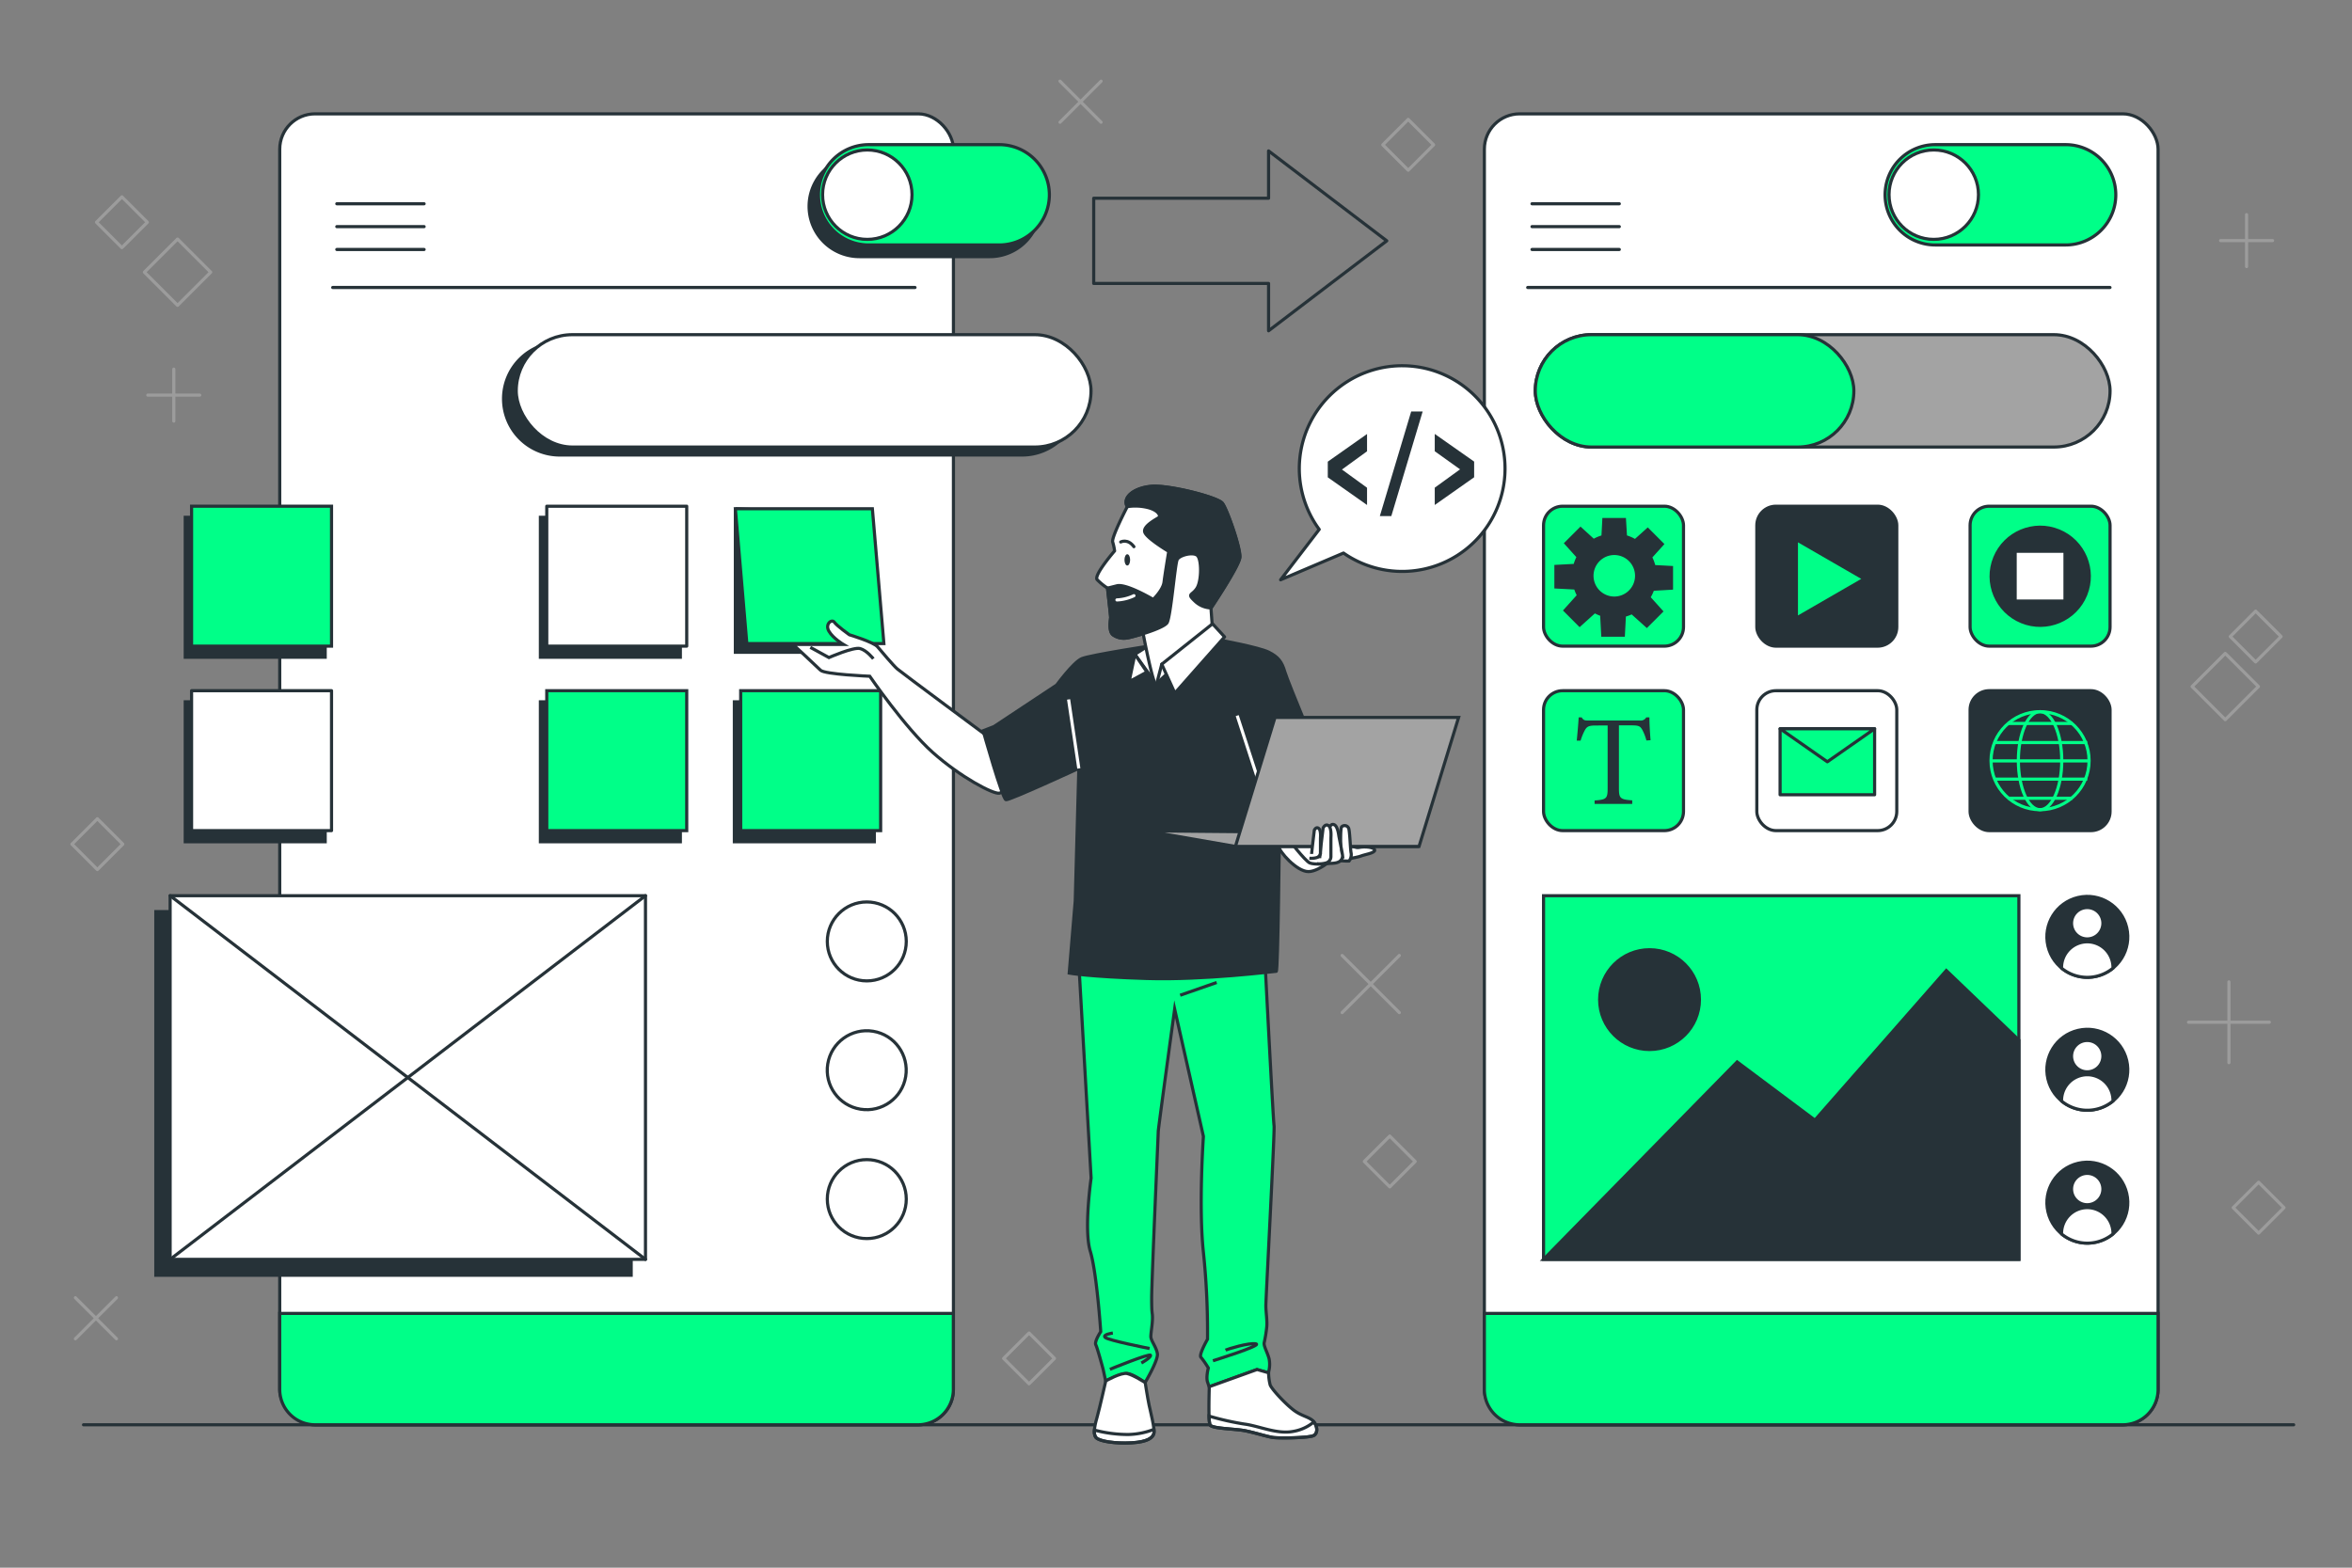 <svg xmlns="http://www.w3.org/2000/svg" viewBox="0 0 750 500"><rect x="0" y="0" width="750" height="500" fill="#808080" stroke="none"/><g id="freepik--Floor--inject-6"><line x1="26.63" y1="454.42" x2="731.4" y2="454.42" style="fill:none;stroke:#263238;stroke-linecap:round;stroke-linejoin:round"></line></g><g id="freepik--Graphics--inject-6"><rect x="702.11" y="211.48" width="14.95" height="14.95" transform="translate(53.01 565.89) rotate(-45)" style="fill:none;stroke:#9c9c9c;stroke-linecap:round;stroke-linejoin:round"></rect><rect x="49.14" y="79.34" width="14.95" height="14.95" transform="translate(-44.8 65.46) rotate(-45)" style="fill:none;stroke:#9c9c9c;stroke-linecap:round;stroke-linejoin:round"></rect><rect x="437.43" y="364.71" width="11.46" height="11.46" transform="translate(-132.14 421.86) rotate(-45)" style="fill:none;stroke:#9c9c9c;stroke-linecap:round;stroke-linejoin:round"></rect><rect x="443.31" y="40.45" width="11.46" height="11.46" transform="translate(98.87 331.05) rotate(-45)" style="fill:none;stroke:#9c9c9c;stroke-linecap:round;stroke-linejoin:round"></rect><rect x="25.32" y="263.51" width="11.46" height="11.46" transform="translate(-181.29 100.81) rotate(-45)" style="fill:none;stroke:#9c9c9c;stroke-linecap:round;stroke-linejoin:round"></rect><rect x="33.14" y="65.15" width="11.46" height="11.46" transform="translate(-38.73 48.25) rotate(-45)" style="fill:none;stroke:#9c9c9c;stroke-linecap:round;stroke-linejoin:round"></rect><rect x="322.41" y="427.52" width="11.46" height="11.46" transform="translate(-210.24 358.93) rotate(-45)" style="fill:none;stroke:#9c9c9c;stroke-linecap:round;stroke-linejoin:round"></rect><rect x="713.56" y="197.29" width="11.46" height="11.46" transform="translate(67.11 568.08) rotate(-45)" style="fill:none;stroke:#9c9c9c;stroke-linecap:round;stroke-linejoin:round"></rect><rect x="714.49" y="379.44" width="11.46" height="11.46" transform="translate(-61.41 622.09) rotate(-45)" style="fill:none;stroke:#9c9c9c;stroke-linecap:round;stroke-linejoin:round"></rect><line x1="716.38" y1="68.45" x2="716.38" y2="85.02" style="fill:none;stroke:#9c9c9c;stroke-linecap:round;stroke-linejoin:round"></line><line x1="708.1" y1="76.74" x2="724.67" y2="76.74" style="fill:none;stroke:#9c9c9c;stroke-linecap:round;stroke-linejoin:round"></line><line x1="55.42" y1="117.74" x2="55.42" y2="134.31" style="fill:none;stroke:#9c9c9c;stroke-linecap:round;stroke-linejoin:round"></line><line x1="47.13" y1="126.02" x2="63.7" y2="126.02" style="fill:none;stroke:#9c9c9c;stroke-linecap:round;stroke-linejoin:round"></line><line x1="710.76" y1="313.15" x2="710.76" y2="338.92" style="fill:none;stroke:#9c9c9c;stroke-linecap:round;stroke-linejoin:round"></line><line x1="697.87" y1="326.03" x2="723.65" y2="326.03" style="fill:none;stroke:#9c9c9c;stroke-linecap:round;stroke-linejoin:round"></line><line x1="427.98" y1="304.74" x2="446.21" y2="322.96" style="fill:none;stroke:#9c9c9c;stroke-linecap:round;stroke-linejoin:round"></line><line x1="427.98" y1="322.96" x2="446.21" y2="304.74" style="fill:none;stroke:#9c9c9c;stroke-linecap:round;stroke-linejoin:round"></line><line x1="24.04" y1="413.9" x2="37.14" y2="426.99" style="fill:none;stroke:#9c9c9c;stroke-linecap:round;stroke-linejoin:round"></line><line x1="24.04" y1="426.99" x2="37.14" y2="413.9" style="fill:none;stroke:#9c9c9c;stroke-linecap:round;stroke-linejoin:round"></line><line x1="338.01" y1="25.89" x2="351.11" y2="38.99" style="fill:none;stroke:#9c9c9c;stroke-linecap:round;stroke-linejoin:round"></line><line x1="338.01" y1="38.99" x2="351.11" y2="25.89" style="fill:none;stroke:#9c9c9c;stroke-linecap:round;stroke-linejoin:round"></line></g><g id="freepik--Arrow--inject-6"><polygon points="442.21 76.81 404.52 48.13 404.52 63.22 348.76 63.22 348.76 90.4 404.52 90.4 404.52 105.5 442.21 76.81" style="fill:none;stroke:#263238;stroke-linecap:round;stroke-linejoin:round"></polygon></g><g id="freepik--screen-2--inject-6"><rect x="473.33" y="36.31" width="214.83" height="418.11" rx="11.27" style="fill:#fff;stroke:#263238;stroke-linecap:round;stroke-linejoin:round"></rect><path d="M473.33,418.9v24.24a11.27,11.27,0,0,0,11.27,11.28H676.89a11.28,11.28,0,0,0,11.27-11.28V418.9Z" style="fill:#00FF88;stroke:#263238;stroke-miterlimit:10"></path><rect x="560.21" y="161.45" width="44.63" height="44.63" rx="6.1" style="fill:#263238;stroke:#263238;stroke-miterlimit:10"></rect><polygon points="594.51 184.63 572.83 172.11 572.83 197.15 594.51 184.63" style="fill:#00FF88;stroke:#263238;stroke-miterlimit:10"></polygon><path d="M658.68,78.13H617.11a16,16,0,0,1-16-16h0a16,16,0,0,1,16-16h41.57a16,16,0,0,1,16,16h0A16,16,0,0,1,658.68,78.13Z" style="fill:#00FF88;stroke:#263238;stroke-miterlimit:10"></path><circle cx="616.63" cy="62.09" r="14.26" style="fill:#fff;stroke:#263238;stroke-linecap:round;stroke-linejoin:round"></circle><line x1="488.52" y1="64.99" x2="516.36" y2="64.99" style="fill:none;stroke:#263238;stroke-linecap:round;stroke-linejoin:round"></line><line x1="488.52" y1="72.28" x2="516.36" y2="72.28" style="fill:none;stroke:#263238;stroke-linecap:round;stroke-linejoin:round"></line><line x1="488.52" y1="79.57" x2="516.36" y2="79.57" style="fill:none;stroke:#263238;stroke-linecap:round;stroke-linejoin:round"></line><rect x="492.2" y="285.68" width="151.58" height="115.98" style="fill:#00FF88;stroke:#263238;stroke-miterlimit:10"></rect><polygon points="643.78 331.75 620.63 309.54 578.74 357.26 553.93 338.7 492.2 401.66 643.78 401.66 643.78 331.75" style="fill:#263238;stroke:#263238;stroke-miterlimit:10"></polygon><circle cx="526" cy="318.82" r="15.91" style="fill:#263238;stroke:#263238;stroke-miterlimit:10"></circle><line x1="487.15" y1="91.69" x2="672.83" y2="91.69" style="fill:none;stroke:#263238;stroke-linecap:round;stroke-linejoin:round"></line><circle cx="665.6" cy="298.82" r="12.9" transform="translate(-50.67 159.99) rotate(-13.21)" style="fill:#263238;stroke:#263238;stroke-linecap:round;stroke-linejoin:round"></circle><path d="M670.57,294.46a5,5,0,1,0-5,5A5,5,0,0,0,670.57,294.46Z" style="fill:#fff;stroke:#263238;stroke-linecap:round;stroke-linejoin:round"></path><path d="M665.6,300.38a8.21,8.21,0,0,0-8.22,8.21c0,.06,0,.12,0,.19a12.92,12.92,0,0,0,16.41,0c0-.07,0-.13,0-.19A8.21,8.21,0,0,0,665.6,300.38Z" style="fill:#fff;stroke:#263238;stroke-linecap:round;stroke-linejoin:round"></path><circle cx="665.6" cy="341.21" r="12.9" transform="translate(-60.36 161.11) rotate(-13.21)" style="fill:#263238;stroke:#263238;stroke-linecap:round;stroke-linejoin:round"></circle><path d="M670.57,336.85a5,5,0,1,0-5,5A5,5,0,0,0,670.57,336.85Z" style="fill:#fff;stroke:#263238;stroke-linecap:round;stroke-linejoin:round"></path><path d="M665.6,342.77a8.22,8.22,0,0,0-8.22,8.21c0,.06,0,.12,0,.19a12.92,12.92,0,0,0,16.41,0c0-.07,0-.13,0-.19A8.22,8.22,0,0,0,665.6,342.77Z" style="fill:#fff;stroke:#263238;stroke-linecap:round;stroke-linejoin:round"></path><circle cx="665.6" cy="383.6" r="12.9" transform="translate(-70.04 162.23) rotate(-13.21)" style="fill:#263238;stroke:#263238;stroke-linecap:round;stroke-linejoin:round"></circle><path d="M670.57,379.24a5,5,0,1,0-5,5A5,5,0,0,0,670.57,379.24Z" style="fill:#fff;stroke:#263238;stroke-linecap:round;stroke-linejoin:round"></path><path d="M665.6,385.16a8.22,8.22,0,0,0-8.22,8.21c0,.06,0,.13,0,.19a12.92,12.92,0,0,0,16.41,0c0-.06,0-.13,0-.19A8.22,8.22,0,0,0,665.6,385.16Z" style="fill:#fff;stroke:#263238;stroke-linecap:round;stroke-linejoin:round"></path><rect x="489.57" y="106.74" width="183.28" height="35.84" rx="17.92" style="fill:#a3a3a3;stroke:#263238;stroke-miterlimit:10"></rect><rect x="489.57" y="106.74" width="101.58" height="35.84" rx="17.92" style="fill:#00FF88;stroke:#263238;stroke-miterlimit:10"></rect><rect x="492.2" y="161.45" width="44.63" height="44.63" rx="6.1" style="fill:#00FF88;stroke:#263238;stroke-miterlimit:10"></rect><path d="M533,187.59V181l-5.58-.3a13.16,13.16,0,0,0-1.11-3l3.75-4.16-4.64-4.64-4,3.59a13.5,13.5,0,0,0-3.09-1.34L518,165.7h-6.56l-.29,5.46a12.92,12.92,0,0,0-3,1.27L504,168.64l-4.64,4.64,3.91,4.34a12.72,12.72,0,0,0-1.06,2.71l-6.06.32v6.56l6.23.33a12.19,12.19,0,0,0,1,2.37l-4.3,4.78,4.64,4.65,4.78-4.31a13.53,13.53,0,0,0,2.24,1l.35,6.55h6.56l.33-6.33a12.38,12.38,0,0,0,2.41-.88l4.74,4.26,4.64-4.64-4-4.45a13.22,13.22,0,0,0,1.24-2.6Zm-18.23,3.17a7.12,7.12,0,1,1,7.11-7.11A7.12,7.12,0,0,1,514.72,190.76Z" style="fill:#263238;stroke:#263238;stroke-miterlimit:10"></path><rect x="628.22" y="161.45" width="44.63" height="44.63" rx="6.1" style="fill:#00FF88;stroke:#263238;stroke-miterlimit:10"></rect><circle cx="650.53" cy="183.76" r="15.65" transform="translate(233.9 716.09) rotate(-67.72)" style="fill:#263238;stroke:#263238;stroke-miterlimit:10"></circle><rect x="642.59" y="175.82" width="15.89" height="15.89" style="fill:#fff;stroke:#263238;stroke-linecap:round;stroke-linejoin:round"></rect><rect x="560.21" y="220.29" width="44.63" height="44.63" rx="6.1" style="fill:#fff;stroke:#263238;stroke-linecap:round;stroke-linejoin:round"></rect><rect x="567.63" y="232.43" width="30.14" height="21.05" style="fill:#00FF88;stroke:#263238;stroke-linecap:round;stroke-linejoin:round"></rect><polygon points="567.63 232.43 582.7 242.96 597.77 232.43 567.63 232.43" style="fill:#00FF88;stroke:#263238;stroke-linecap:round;stroke-linejoin:round"></polygon><rect x="492.2" y="220.29" width="44.63" height="44.63" rx="6.1" style="fill:#00FF88;stroke:#263238;stroke-miterlimit:10"></rect><path d="M525,236.17a15.19,15.19,0,0,0-1.32-3.42c-.65-1.11-1.07-1.4-3.33-1.4h-4.11v20c0,3.21.33,3.66,4.24,3.91v1.15h-12V255.3c3.83-.25,4.16-.66,4.16-3.91v-20H509c-2.27,0-2.92.25-3.62,1.49a17.91,17.91,0,0,0-1.36,3.33h-1.23c.24-2.51.49-5.1.61-7.41h.95c.62,1,1.07,1,2.22,1h16.29a2.06,2.06,0,0,0,2.1-1h1c0,1.94.17,4.9.37,7.28Z" style="fill:#263238"></path><rect x="628.22" y="220.29" width="44.63" height="44.63" rx="6.1" style="fill:#263238;stroke:#263238;stroke-miterlimit:10"></rect><circle cx="650.53" cy="242.61" r="15.63" style="fill:none;stroke:#00FF88;stroke-miterlimit:10"></circle><ellipse cx="650.53" cy="242.61" rx="6.92" ry="15.63" style="fill:none;stroke:#00FF88;stroke-miterlimit:10"></ellipse><line x1="640.43" y1="230.74" x2="660.86" y2="230.74" style="fill:none;stroke:#00FF88;stroke-miterlimit:10"></line><line x1="635.74" y1="236.83" x2="665.56" y2="236.83" style="fill:none;stroke:#00FF88;stroke-miterlimit:10"></line><line x1="640.43" y1="254.59" x2="660.86" y2="254.59" style="fill:none;stroke:#00FF88;stroke-miterlimit:10"></line><line x1="635.74" y1="248.5" x2="665.56" y2="248.5" style="fill:none;stroke:#00FF88;stroke-miterlimit:10"></line><line x1="635.23" y1="242.68" x2="666.06" y2="242.68" style="fill:none;stroke:#00FF88;stroke-miterlimit:10"></line></g><g id="freepik--screen-1--inject-6"><rect x="89.2" y="36.31" width="214.83" height="418.11" rx="11.27" style="fill:#fff;stroke:#263238;stroke-linecap:round;stroke-linejoin:round"></rect><path d="M89.2,418.9v24.24a11.28,11.28,0,0,0,11.27,11.28H292.76A11.28,11.28,0,0,0,304,443.14V418.9Z" style="fill:#00FF88;stroke:#263238;stroke-miterlimit:10"></path><rect x="172.32" y="164.99" width="44.63" height="44.63" style="fill:#263238;stroke:#263238;stroke-miterlimit:10"></rect><rect x="59.07" y="164.99" width="44.63" height="44.63" style="fill:#263238;stroke:#263238;stroke-miterlimit:10"></rect><rect x="172.32" y="223.84" width="44.63" height="44.63" style="fill:#263238;stroke:#263238;stroke-miterlimit:10"></rect><rect x="234.17" y="223.84" width="44.63" height="44.63" style="fill:#263238;stroke:#263238;stroke-miterlimit:10"></rect><rect x="59.07" y="223.84" width="44.63" height="44.63" style="fill:#263238;stroke:#263238;stroke-miterlimit:10"></rect><rect x="174.35" y="161.45" width="44.63" height="44.63" style="fill:#fff;stroke:#263238;stroke-linecap:round;stroke-linejoin:round"></rect><rect x="61.09" y="161.45" width="44.63" height="44.63" style="fill:#00FF88;stroke:#263238;stroke-miterlimit:10"></rect><rect x="174.35" y="220.29" width="44.63" height="44.63" style="fill:#00FF88;stroke:#263238;stroke-miterlimit:10"></rect><rect x="236.19" y="220.29" width="44.63" height="44.63" style="fill:#00FF88;stroke:#263238;stroke-miterlimit:10"></rect><rect x="61.09" y="220.29" width="44.63" height="44.63" style="fill:#fff;stroke:#263238;stroke-linecap:round;stroke-linejoin:round"></rect><path d="M315.62,49.76H274.05a16,16,0,0,0,0,32.09h41.57a16,16,0,0,0,0-32.09Z" style="fill:#263238;stroke:#263238;stroke-miterlimit:10"></path><path d="M318.62,78.13H277.05a16,16,0,0,1-16.05-16h0a16,16,0,0,1,16.05-16h41.57a16,16,0,0,1,16,16h0A16,16,0,0,1,318.62,78.13Z" style="fill:#00FF88;stroke:#263238;stroke-miterlimit:10"></path><circle cx="276.56" cy="62.09" r="14.26" style="fill:#fff;stroke:#263238;stroke-linecap:round;stroke-linejoin:round"></circle><line x1="107.4" y1="64.99" x2="135.24" y2="64.99" style="fill:none;stroke:#263238;stroke-linecap:round;stroke-linejoin:round"></line><line x1="107.4" y1="72.28" x2="135.24" y2="72.28" style="fill:none;stroke:#263238;stroke-linecap:round;stroke-linejoin:round"></line><line x1="107.4" y1="79.57" x2="135.24" y2="79.57" style="fill:none;stroke:#263238;stroke-linecap:round;stroke-linejoin:round"></line><circle cx="276.4" cy="300.26" r="12.59" style="fill:#fff;stroke:#263238;stroke-linecap:round;stroke-linejoin:round"></circle><circle cx="276.4" cy="341.35" r="12.59" transform="translate(-104.96 559.27) rotate(-80.75)" style="fill:#fff;stroke:#263238;stroke-linecap:round;stroke-linejoin:round"></circle><circle cx="276.4" cy="382.44" r="12.59" style="fill:#fff;stroke:#263238;stroke-linecap:round;stroke-linejoin:round"></circle><line x1="106.09" y1="91.69" x2="291.78" y2="91.69" style="fill:none;stroke:#263238;stroke-linecap:round;stroke-linejoin:round"></line><rect x="49.69" y="290.75" width="151.58" height="115.98" style="fill:#263238;stroke:#263238;stroke-miterlimit:10"></rect><line x1="49.69" y1="406.73" x2="201.28" y2="290.75" style="fill:#263238;stroke:#263238;stroke-miterlimit:10"></line><line x1="49.69" y1="290.75" x2="201.28" y2="406.73" style="fill:#263238;stroke:#263238;stroke-miterlimit:10"></line><rect x="54.25" y="285.68" width="151.58" height="115.98" style="fill:#fff;stroke:#263238;stroke-linecap:round;stroke-linejoin:round"></rect><line x1="54.25" y1="401.66" x2="205.83" y2="285.68" style="fill:none;stroke:#263238;stroke-linecap:round;stroke-linejoin:round"></line><line x1="54.25" y1="285.68" x2="205.83" y2="401.66" style="fill:none;stroke:#263238;stroke-linecap:round;stroke-linejoin:round"></line><path d="M325.93,145.12H178.49a17.92,17.92,0,0,1-17.92-17.92h0a17.92,17.92,0,0,1,17.92-17.93H325.93a17.92,17.92,0,0,1,17.92,17.93h0A17.92,17.92,0,0,1,325.93,145.12Z" style="fill:#263238;stroke:#263238;stroke-miterlimit:10"></path><rect x="164.62" y="106.74" width="183.28" height="35.84" rx="17.92" style="fill:#fff;stroke:#263238;stroke-linecap:round;stroke-linejoin:round"></rect></g><g id="freepik--Character--inject-6"><polyline points="234.49 162.26 234.49 208.04 276.49 208.04 276.49 164.26 234.49 162.26" style="fill:#263238;stroke:#263238;stroke-miterlimit:10"></polyline><polygon points="281.85 205.25 238.15 205.25 234.49 162.26 278.18 162.26 281.85 205.25" style="fill:#00FF88;stroke:#263238;stroke-miterlimit:10"></polygon><path d="M314.84,234.79s-27.36-20.28-28.7-21.43-5-5.55-6.31-7.08-9-3.83-9-3.83-4-2.87-4.78-4-3.06.58-1.72,2.87,4.59,4.21,4.59,4.21H252.85s7.46,6.89,8.8,8.23,15.69,1.92,15.69,1.92,11.29,16.45,20.09,24.3,19.32,13.39,21.24,13,2.68-4,2.1-5.55S314.84,234.79,314.84,234.79Z" style="fill:#fff;stroke:#263238;stroke-miterlimit:10"></path><path d="M258.4,206.47l5.93,3.25s7.84-3.44,9.95-2.87,4.21,3.26,4.21,3.26" style="fill:none;stroke:#263238;stroke-miterlimit:10"></path><path d="M344,307.11l3.93,68.63s-2.36,16.5-.27,23.31S351,424.72,351,424.72s-2.1,3.15-1.57,4.2,2.35,7.85,2.35,7.85l.79,3.67s5-2.36,6.81-2.36,5.76,2.89,5.76,2.89,4.2-7.08,3.93-9.17-2.09-4.19-2.09-5.5.52-3.93.52-6-.26-.52-.26-6.29,2.1-52.38,2.1-53.17,5.23-39,5.23-39l9.17,40.6s-1.57,22.53,0,36.94a245.6,245.6,0,0,1,1.31,27.76s-2.88,5-2.09,5.76a28.36,28.36,0,0,1,2.35,3.41s-.78,2.88-.26,4.45l.53,1.57,15.19-5.5,3.67,1.05a9.25,9.25,0,0,0,.26-4.45c-.53-2.1-1.84-4.19-1.57-5.24a43.42,43.42,0,0,0,.78-4.72c.26-2.09-.26-5-.26-7.07s2.88-56,2.62-57.36-2.88-52.13-2.88-52.13Z" style="fill:#00FF88;stroke:#263238;stroke-miterlimit:10"></path><line x1="376.33" y1="317.42" x2="387.97" y2="313.36" style="fill:none;stroke:#263238;stroke-miterlimit:10"></line><path d="M386.78,434s15.88-4.93,13.72-5.39-9.1,1.69-9.71,2" style="fill:none;stroke:#263238;stroke-miterlimit:10"></path><path d="M353.93,436.73s12.8-5.24,12.95-4.47-2.93,2.46-2.93,2.46" style="fill:none;stroke:#263238;stroke-miterlimit:10"></path><path d="M366.58,430.1s-13.27-2.62-14.19-3.55,2.47-1.39,2.47-1.39" style="fill:none;stroke:#263238;stroke-miterlimit:10"></path><path d="M352.61,440.44s-2.07,9.09-2.69,11.25-1.54,5.55-.46,6.78,6.17,2,11.41,1.7,6.78-1.7,7.09-3.08-1.08-6.79-1.54-8.95-1.24-7.17-1.24-7.17-3.81-2.46-5.76-2.89S352.61,440.44,352.61,440.44Z" style="fill:#fff;stroke:#263238;stroke-miterlimit:10"></path><path d="M349,456.11a3.31,3.31,0,0,0,.47,2.36c1.08,1.24,6.17,2,11.41,1.7s6.78-1.7,7.09-3.08a4.27,4.27,0,0,0,0-1.21,24,24,0,0,1-8.11,1.64A41.55,41.55,0,0,1,349,456.11Z" style="fill:none;stroke:#263238;stroke-miterlimit:10"></path><path d="M385.62,442.27s-.38,11,.23,12.19,8,1.24,11.11,1.85,6.94,1.86,8.94,2.16,11.57.16,13-.61,1.24-3.24-.15-4.63-3.7-1.54-6.32-3.55-6.94-6.63-7.41-8a16.44,16.44,0,0,1-.49-3.84l-3.67-1.05Z" style="fill:#fff;stroke:#263238;stroke-miterlimit:10"></path><path d="M418.94,453.53a13.76,13.76,0,0,1-6.54,3c-5.27,1-10.94-1.75-15.62-2.34a88.43,88.43,0,0,1-11.24-2.54,10.47,10.47,0,0,0,.31,2.8c.62,1.24,8,1.24,11.11,1.85s6.94,1.86,8.94,2.16,11.57.16,13-.61S420.09,455,418.94,453.53Z" style="fill:none;stroke:#263238;stroke-miterlimit:10"></path><path d="M368.88,205.67s-21.24,3.25-23.92,4.4-8,8.42-8,8.42l-20,13.24-3.45,1.34s6.12,21.81,7.27,22,23.24-10,23.24-10l-1.15,42.29-1.92,23s6.32,1.15,24.69,1.72,40.75-2.29,41.33-2.29,1-44.2,1-44.2l.39-9,14.35-10.14s-12.06-28.89-13-32.14-2.11-4.79-5.17-6.32-15.5-3.82-15.5-3.82Z" style="fill:#263238;stroke:#263238;stroke-miterlimit:10"></path><polygon points="368.79 218.24 361.89 208.69 366.94 205.47 368.79 218.24" style="fill:#fff;stroke:#263238;stroke-linecap:round;stroke-linejoin:round"></polygon><polygon points="361.89 208.69 360.05 217.42 365.72 214.35 361.89 208.69" style="fill:#fff;stroke:#263238;stroke-linecap:round;stroke-linejoin:round"></polygon><path d="M359.47,161.59s-5.11,9.77-4.66,11.27a17.5,17.5,0,0,1,.61,2.85s-6.77,7.82-5.56,9.17a19.24,19.24,0,0,0,3.3,2.7s1,8.72,1,9.32-.75,4.36.75,5.56a5.93,5.93,0,0,0,4.51,1c1.2-.15,5.11-1.35,5.11-1.35s3.31,17.43,4.21,16.08,18-16.08,18-16.08l-.6-8.27s8.86-13.22,9.16-16.07-4.05-15.33-5.56-17.28-17-5.86-22.53-5.41S357.82,158.58,359.47,161.59Z" style="fill:#fff;stroke:#263238;stroke-linecap:round;stroke-linejoin:round"></path><path d="M372.09,198.7c1.21-1.5,2.56-18.93,3.31-20.28s4.81-2.41,6.31-1.35,1.5,8.11,0,10.51-3.31,1.66-.75,4.06a7.7,7.7,0,0,0,5.26,2.25s8.86-13.22,9.16-16.07-4.05-15.33-5.56-17.28-17-5.86-22.53-5.41-9.47,3.45-7.82,6.46a16.77,16.77,0,0,1,6.61.3c3.46.9,4.06,2.7,3.46,3.16s-5.11,2.7-4.51,4.65,7.66,6.16,7.66,6.16-1.2,7.22-1.5,9.77-3.45,5.56-3.45,5.56-8.57-5.11-11.57-4.36l-3,.75s1,8.72,1,9.32-.75,4.36.75,5.56a5.93,5.93,0,0,0,4.51,1c1.2-.15,5.11-1.35,5.11-1.35S370.89,200.21,372.09,198.7Z" style="fill:#263238;stroke:#263238;stroke-linecap:round;stroke-linejoin:round"></path><path d="M361.58,174.36c-2-2.7-4.21-1.5-4.21-1.5" style="fill:none;stroke:#263238;stroke-linecap:round;stroke-linejoin:round"></path><path d="M356.17,191.34a14,14,0,0,0,5.41-1.35" style="fill:none;stroke:#fff;stroke-linecap:round;stroke-linejoin:round"></path><path d="M360.37,178.57c0,1-.4,1.8-.9,1.8s-.9-.81-.9-1.8.4-1.8.9-1.8S360.37,177.57,360.37,178.57Z" style="fill:#263238"></path><polygon points="370.46 211.84 368.79 218.24 373.22 214.81 370.46 211.84" style="fill:none;stroke:#263238;stroke-linecap:round;stroke-linejoin:round"></polygon><polygon points="370.46 211.84 374.64 221.07 390.49 203.13 386.66 198.95 370.46 211.84" style="fill:#fff;stroke:#263238;stroke-linecap:round;stroke-linejoin:round"></polygon><line x1="344.01" y1="245.08" x2="340.75" y2="223.08" style="fill:none;stroke:#fff;stroke-miterlimit:10"></line><line x1="394.52" y1="228.24" x2="402.01" y2="251.28" style="fill:none;stroke:#fff;stroke-miterlimit:10"></line><path d="M404.34,253.31s3.21,14.72,3.36,16.5,5.8,8.18,9.52,8.18,9.82-5.35,10.42-7.29-2.83-7.88-6.85-9.07S405.82,251.67,404.34,253.31Z" style="fill:#fff;stroke:#263238;stroke-miterlimit:10"></path><polygon points="428.01 266.14 431.72 272.15 418.33 268.59 409.79 269.15 428.01 266.14" style="fill:#fff;stroke:#263238;stroke-miterlimit:10"></polygon><path d="M413.67,266s-4.7-1.34-3.94,0,6.51,8.66,7.94,9.24,5.53.38,7.05-.19,7.93-1.48,9.17-2,4.57-.95,4.47-1.91-3.14-1.23-5-.85-5-2.24-5-2.24Z" style="fill:#fff;stroke:#263238;stroke-miterlimit:10"></path><polygon points="393.95 269.96 365.24 264.98 430.3 265.56 452.5 269.96 393.95 269.96" style="fill:#a3a3a3;stroke:#263238;stroke-miterlimit:10"></polygon><polygon points="452.5 269.96 393.95 269.96 406.57 228.82 465.12 228.82 452.5 269.96" style="fill:#a3a3a3;stroke:#263238;stroke-miterlimit:10"></polygon><path d="M427.6,272.46s-.35-8.29.26-8.79a1.37,1.37,0,0,1,2.27.77c.32,1.38.46,6,.67,7.43a3.23,3.23,0,0,1-.61,2.74,19.22,19.22,0,0,1-3.09-.15" style="fill:#fff;stroke:#263238;stroke-miterlimit:10"></path><path d="M423.58,272.94c-.11-.74.34-8.82.34-8.82s.36-1.56,1.51-1.09,1.46,3.32,1.51,3.63,1,4.9,1.12,5.85a2.13,2.13,0,0,1-1.3,2.45c-1.23.61-4,.36-4,.36" style="fill:#fff;stroke:#263238;stroke-miterlimit:10"></path><path d="M420.82,273.71c0-.74,1.09-9.62,1.09-9.62s.65-1.46,1.69-.78.81,3.53.8,3.85,0,5,0,5.95a2.13,2.13,0,0,1-1.74,2.16,7.9,7.9,0,0,1-2.74.21" style="fill:#fff;stroke:#263238;stroke-miterlimit:10"></path><path d="M418.25,272.37c0-.58.86-7.59.86-7.59s.51-1.16,1.33-.62.64,2.79.63,3,0,3.94,0,4.7a1.7,1.7,0,0,1-1.38,1.71,6.43,6.43,0,0,1-2.16.16" style="fill:#fff;stroke:#263238;stroke-miterlimit:10"></path></g><g id="freepik--speech-bubble--inject-6"><path d="M447.13,116.65a32.8,32.8,0,0,0-26.46,52.2l-12.31,16.07,20.05-8.53a32.8,32.8,0,1,0,18.72-59.74Z" style="fill:#fff;stroke:#263238;stroke-linecap:round;stroke-linejoin:round"></path><path d="M435.92,161.06l-12.52-8.82v-5l12.52-8.82v5.52l-8,5.81,8,5.81Z" style="fill:#263238"></path><path d="M440,164.6l10-33.37h3.66l-10,33.37Z" style="fill:#263238"></path><path d="M457.51,161.06v-5.52l8.07-5.85-8.07-5.77V138.4l12.56,8.82v5Z" style="fill:#263238"></path></g></svg>
